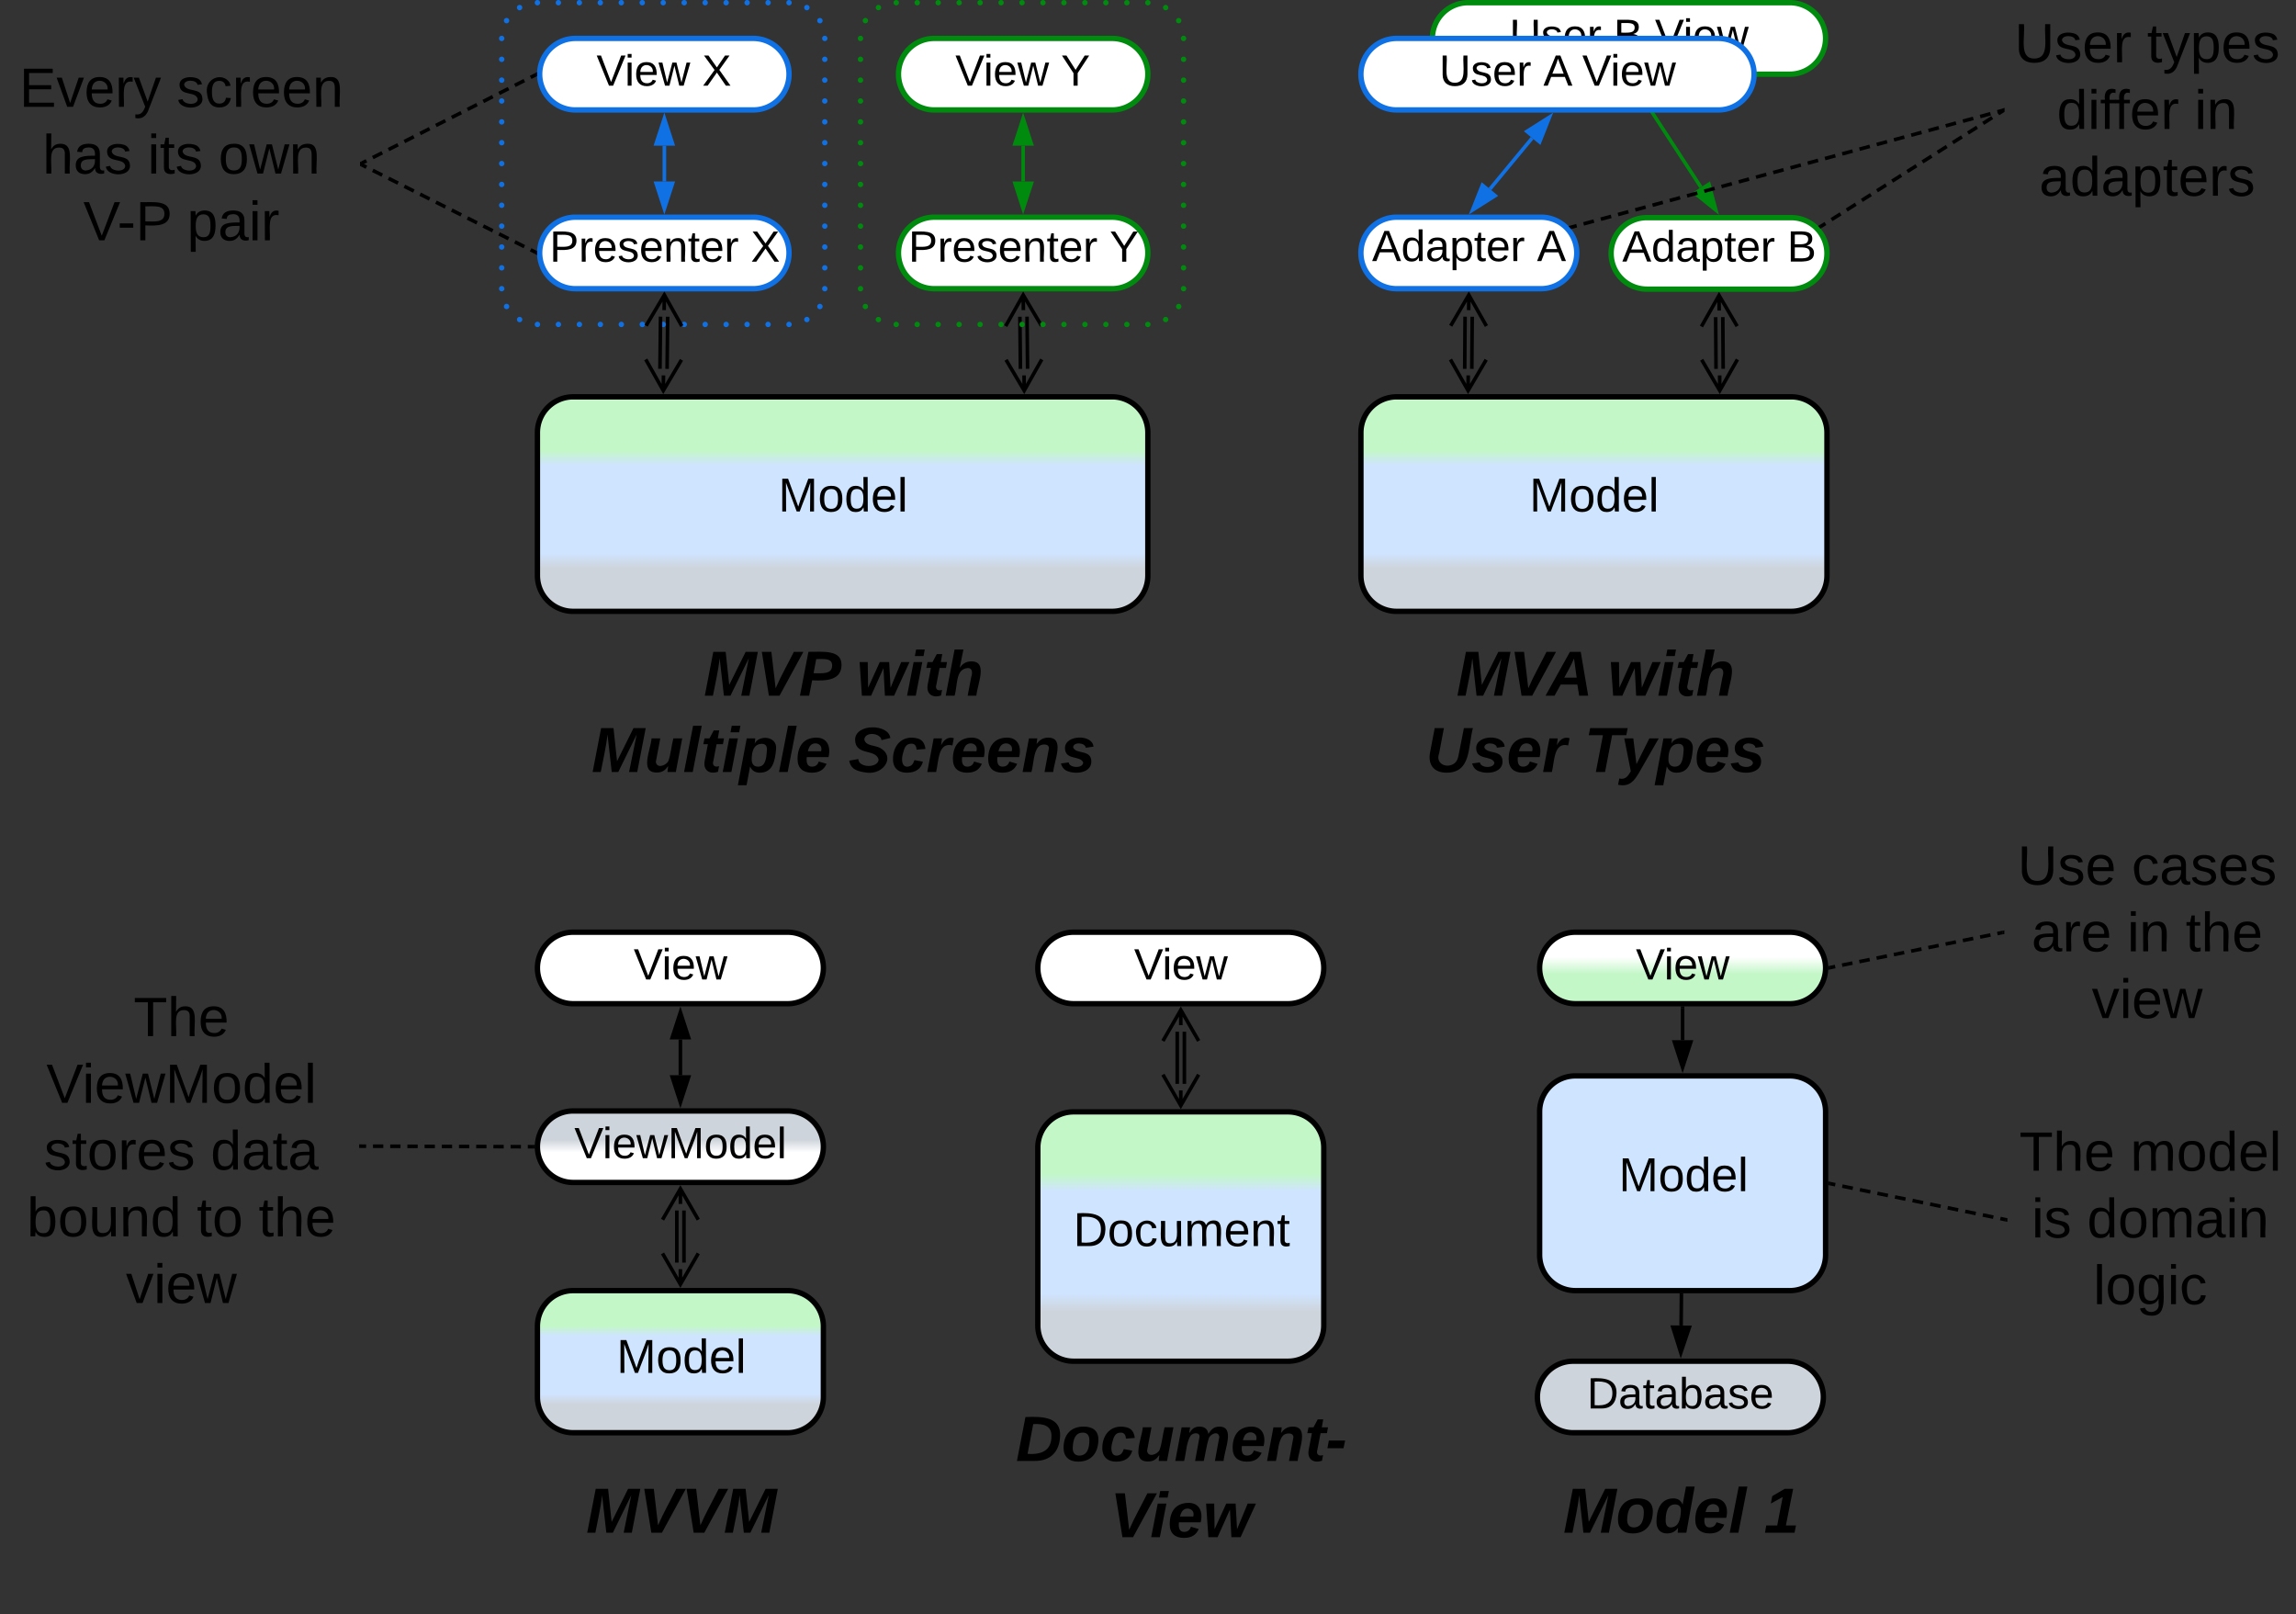 <svg xmlns="http://www.w3.org/2000/svg" xmlns:xlink="http://www.w3.org/1999/xlink" xmlns:lucid="lucid" width="1284.73" height="903"><rect width="100%" height="100%" fill="#333333" stroke="none"/><g transform="translate(-198.5 -238.5)" lucid:page-tab-id="0_0"><path d="M1120.1 297l30.18 46.25" stroke="#008a0e" stroke-width="2" fill="none"/><path d="M1111.77 284.2l11.67 9.43-7.76 5.06zM1158.62 356.04l-11.68-9.42 7.77-5.06z" stroke="#008a0e" stroke-width="2" fill="#008a0e"/><path d="M1000 260a20 20 0 0 1 20-20h180a20 20 0 0 1 20 20 20 20 0 0 1-20 20h-180a20 20 0 0 1-20-20z" stroke="#008a0e" stroke-width="3" fill="#fff"/><use xlink:href="#a" transform="matrix(1,0,0,1,1005,245) translate(38.156 21.431)"/><use xlink:href="#b" transform="matrix(1,0,0,1,1005,245) translate(96.415 21.431)"/><use xlink:href="#c" transform="matrix(1,0,0,1,1005,245) translate(119.502 21.431)"/><path d="M479.22 260a20 20 0 0 1 20-20H640a20 20 0 0 1 20 20v140a20 20 0 0 1-20 20H499.22a20 20 0 0 1-20-20z" fill-opacity="0"/><path d="M477.72 260a1.5 1.5 0 0 1 1.5-1.5 1.5 1.5 0 0 1 1.5 1.5 1.5 1.5 0 0 1-1.5 1.5 1.5 1.5 0 0 1-1.5-1.5m2.73-9.96a1.5 1.5 0 0 1 1.5-1.5 1.5 1.5 0 0 1 1.5 1.5 1.5 1.5 0 0 1-1.5 1.5 1.5 1.5 0 0 1-1.5-1.5V250m7.3-7.26a1.5 1.5 0 0 1 1.5-1.5 1.5 1.5 0 0 1 1.5 1.5 1.5 1.5 0 0 1-1.5 1.5 1.5 1.5 0 0 1-1.5-1.5v-.03m9.97-2.7a1.5 1.5 0 0 1 1.5-1.5 1.5 1.5 0 0 1 1.5 1.5 1.5 1.5 0 0 1-1.5 1.5 1.5 1.5 0 0 1-1.5-1.5m11.73 0a1.5 1.5 0 0 1 1.5-1.5 1.5 1.5 0 0 1 1.5 1.5 1.5 1.5 0 0 1-1.5 1.5 1.5 1.5 0 0 1-1.5-1.5m11.74 0a1.5 1.5 0 0 1 1.5-1.5 1.5 1.5 0 0 1 1.5 1.5 1.5 1.5 0 0 1-1.5 1.5 1.5 1.5 0 0 1-1.5-1.5m11.72 0a1.5 1.5 0 0 1 1.5-1.5 1.5 1.5 0 0 1 1.5 1.5 1.5 1.5 0 0 1-1.5 1.5 1.5 1.5 0 0 1-1.5-1.5m11.73 0a1.5 1.5 0 0 1 1.5-1.5 1.5 1.5 0 0 1 1.5 1.5 1.5 1.5 0 0 1-1.5 1.5 1.5 1.5 0 0 1-1.5-1.5m11.73 0a1.5 1.5 0 0 1 1.5-1.5 1.5 1.5 0 0 1 1.5 1.5 1.5 1.5 0 0 1-1.5 1.5 1.5 1.5 0 0 1-1.5-1.5m11.73 0a1.5 1.5 0 0 1 1.5-1.5 1.5 1.5 0 0 1 1.5 1.5 1.5 1.5 0 0 1-1.5 1.5 1.5 1.5 0 0 1-1.5-1.5m11.74 0a1.5 1.5 0 0 1 1.5-1.5 1.5 1.5 0 0 1 1.5 1.5 1.5 1.5 0 0 1-1.5 1.5 1.5 1.5 0 0 1-1.5-1.5m11.74 0a1.5 1.5 0 0 1 1.5-1.5 1.5 1.5 0 0 1 1.5 1.5 1.5 1.5 0 0 1-1.5 1.5 1.5 1.5 0 0 1-1.5-1.5m11.73 0a1.5 1.5 0 0 1 1.5-1.5 1.5 1.5 0 0 1 1.5 1.5 1.5 1.5 0 0 1-1.5 1.5 1.5 1.5 0 0 1-1.5-1.5m11.74 0a1.5 1.5 0 0 1 1.5-1.5 1.5 1.5 0 0 1 1.5 1.5 1.5 1.5 0 0 1-1.5 1.5 1.5 1.5 0 0 1-1.5-1.5m11.73 0a1.5 1.5 0 0 1 1.5-1.5 1.5 1.5 0 0 1 1.5 1.5 1.5 1.5 0 0 1-1.5 1.5 1.5 1.5 0 0 1-1.5-1.5m11.73 0a1.5 1.5 0 0 1 1.5-1.5 1.5 1.5 0 0 1 1.5 1.5 1.5 1.5 0 0 1-1.5 1.5 1.5 1.5 0 0 1-1.5-1.5m9.97 2.74a1.5 1.5 0 0 1 1.5-1.5 1.5 1.5 0 0 1 1.5 1.5 1.5 1.5 0 0 1-1.5 1.5 1.5 1.5 0 0 1-1.5-1.5v-.03m7.3 7.34a1.5 1.5 0 0 1 1.5-1.5 1.5 1.5 0 0 1 1.5 1.5 1.5 1.5 0 0 1-1.5 1.5 1.5 1.5 0 0 1-1.5-1.5V250m2.73 10a1.5 1.5 0 0 1 1.5-1.5 1.5 1.5 0 0 1 1.5 1.5 1.5 1.5 0 0 1-1.5 1.5 1.5 1.5 0 0 1-1.5-1.5m0 11.68a1.5 1.5 0 0 1 1.5-1.5 1.5 1.5 0 0 1 1.5 1.5 1.5 1.5 0 0 1-1.5 1.5 1.5 1.5 0 0 1-1.5-1.5v-.03m0 11.7v-.02a1.5 1.5 0 0 1 1.5-1.5 1.5 1.5 0 0 1 1.5 1.5 1.5 1.5 0 0 1-1.5 1.5 1.5 1.5 0 0 1-1.5-1.5m0 11.7V295a1.5 1.5 0 0 1 1.5-1.5 1.5 1.5 0 0 1 1.5 1.5 1.5 1.5 0 0 1-1.5 1.5 1.5 1.5 0 0 1-1.5-1.5m0 11.68a1.5 1.5 0 0 1 1.5-1.5 1.5 1.5 0 0 1 1.5 1.5 1.5 1.5 0 0 1-1.5 1.5 1.5 1.5 0 0 1-1.5-1.5v-.03m0 11.7v-.02a1.5 1.5 0 0 1 1.5-1.5 1.5 1.5 0 0 1 1.5 1.5 1.5 1.5 0 0 1-1.5 1.5 1.5 1.5 0 0 1-1.5-1.5m0 11.7V330a1.5 1.5 0 0 1 1.5-1.5 1.5 1.5 0 0 1 1.5 1.5 1.5 1.5 0 0 1-1.5 1.5 1.5 1.5 0 0 1-1.5-1.5m0 11.68a1.5 1.5 0 0 1 1.5-1.5 1.5 1.5 0 0 1 1.5 1.5 1.5 1.5 0 0 1-1.5 1.5 1.5 1.5 0 0 1-1.5-1.5v-.03m0 11.7v-.02a1.5 1.5 0 0 1 1.5-1.5 1.5 1.5 0 0 1 1.5 1.5 1.5 1.5 0 0 1-1.5 1.5 1.5 1.5 0 0 1-1.5-1.5m0 11.7V365a1.5 1.5 0 0 1 1.5-1.5 1.5 1.5 0 0 1 1.5 1.5 1.5 1.5 0 0 1-1.5 1.5 1.5 1.5 0 0 1-1.5-1.5m0 11.68a1.5 1.5 0 0 1 1.5-1.5 1.5 1.5 0 0 1 1.5 1.5 1.5 1.5 0 0 1-1.5 1.5 1.5 1.5 0 0 1-1.5-1.5v-.03m0 11.7v-.02a1.5 1.5 0 0 1 1.5-1.5 1.5 1.5 0 0 1 1.5 1.5 1.5 1.5 0 0 1-1.5 1.5 1.5 1.5 0 0 1-1.5-1.5m0 11.7V400a1.5 1.5 0 0 1 1.5-1.5 1.5 1.5 0 0 1 1.5 1.5 1.5 1.5 0 0 1-1.5 1.5 1.5 1.5 0 0 1-1.5-1.5m-2.73 10v-.03a1.5 1.5 0 0 1 1.5-1.5 1.5 1.5 0 0 1 1.5 1.5 1.5 1.5 0 0 1-1.5 1.5 1.5 1.5 0 0 1-1.5-1.5m-7.3 7.32v-.03a1.5 1.5 0 0 1 1.5-1.5 1.5 1.5 0 0 1 1.5 1.5 1.5 1.5 0 0 1-1.5 1.5 1.5 1.5 0 0 1-1.5-1.5M638.5 420V420a1.5 1.5 0 0 1 1.5-1.5 1.5 1.5 0 0 1 1.5 1.5 1.5 1.5 0 0 1-1.5 1.5 1.5 1.5 0 0 1-1.5-1.5m-11.73 0a1.5 1.5 0 0 1 1.5-1.5 1.5 1.5 0 0 1 1.5 1.5 1.5 1.5 0 0 1-1.5 1.5 1.5 1.5 0 0 1-1.5-1.5m-11.73 0a1.5 1.5 0 0 1 1.5-1.5 1.5 1.5 0 0 1 1.5 1.5 1.5 1.5 0 0 1-1.5 1.5 1.5 1.5 0 0 1-1.5-1.5m-11.73 0a1.5 1.5 0 0 1 1.5-1.5 1.5 1.5 0 0 1 1.5 1.5 1.5 1.5 0 0 1-1.5 1.5 1.5 1.5 0 0 1-1.5-1.5m-11.72 0a1.5 1.5 0 0 1 1.5-1.5 1.5 1.5 0 0 1 1.5 1.5 1.5 1.5 0 0 1-1.5 1.5 1.5 1.5 0 0 1-1.5-1.5m-11.74 0a1.5 1.5 0 0 1 1.5-1.5 1.5 1.5 0 0 1 1.5 1.5 1.5 1.5 0 0 1-1.5 1.5 1.5 1.5 0 0 1-1.5-1.5m-11.73 0a1.5 1.5 0 0 1 1.5-1.5 1.5 1.5 0 0 1 1.5 1.5 1.5 1.5 0 0 1-1.5 1.5 1.5 1.5 0 0 1-1.5-1.5m-11.72 0a1.5 1.5 0 0 1 1.5-1.5 1.5 1.5 0 0 1 1.5 1.5 1.5 1.5 0 0 1-1.5 1.5 1.5 1.5 0 0 1-1.5-1.5m-11.73 0a1.5 1.5 0 0 1 1.5-1.5 1.5 1.5 0 0 1 1.5 1.5 1.5 1.5 0 0 1-1.5 1.5 1.5 1.5 0 0 1-1.5-1.5m-11.73 0a1.5 1.5 0 0 1 1.5-1.5 1.5 1.5 0 0 1 1.5 1.5 1.5 1.5 0 0 1-1.5 1.5 1.5 1.5 0 0 1-1.5-1.5m-11.73 0a1.5 1.5 0 0 1 1.5-1.5 1.5 1.5 0 0 1 1.5 1.5 1.5 1.5 0 0 1-1.5 1.5 1.5 1.5 0 0 1-1.5-1.5m-11.75 0a1.5 1.5 0 0 1 1.5-1.5 1.5 1.5 0 0 1 1.5 1.5 1.5 1.5 0 0 1-1.5 1.5 1.5 1.5 0 0 1-1.5-1.5m-11.73 0a1.5 1.5 0 0 1 1.5-1.5 1.5 1.5 0 0 1 1.5 1.5 1.5 1.5 0 0 1-1.5 1.5 1.5 1.5 0 0 1-1.5-1.5m-9.97-2.7v-.03a1.5 1.5 0 0 1 1.5-1.5 1.5 1.5 0 0 1 1.5 1.5 1.5 1.5 0 0 1-1.5 1.5 1.5 1.5 0 0 1-1.5-1.5m-7.3-7.28v-.03a1.5 1.5 0 0 1 1.5-1.5 1.5 1.5 0 0 1 1.5 1.5 1.5 1.5 0 0 1-1.5 1.5 1.5 1.5 0 0 1-1.5-1.5m-2.73-9.96a1.5 1.5 0 0 1 1.5-1.5 1.5 1.5 0 0 1 1.5 1.5 1.5 1.5 0 0 1-1.5 1.5 1.5 1.5 0 0 1-1.5-1.5m0-11.65v-.02a1.5 1.5 0 0 1 1.5-1.5 1.5 1.5 0 0 1 1.5 1.5 1.5 1.5 0 0 1-1.5 1.5 1.5 1.5 0 0 1-1.5-1.5m0-11.65a1.5 1.5 0 0 1 1.5-1.5 1.5 1.5 0 0 1 1.5 1.5 1.5 1.5 0 0 1-1.5 1.5 1.5 1.5 0 0 1-1.5-1.5v-.03m0-11.63V365a1.5 1.5 0 0 1 1.5-1.5 1.5 1.5 0 0 1 1.5 1.5 1.5 1.5 0 0 1-1.5 1.5 1.5 1.5 0 0 1-1.5-1.5m0-11.65v-.02a1.5 1.5 0 0 1 1.5-1.5 1.5 1.5 0 0 1 1.5 1.5 1.5 1.5 0 0 1-1.5 1.5 1.5 1.5 0 0 1-1.5-1.5m0-11.65a1.5 1.5 0 0 1 1.5-1.5 1.5 1.5 0 0 1 1.5 1.5 1.5 1.5 0 0 1-1.5 1.5 1.5 1.5 0 0 1-1.5-1.5v-.03m0-11.63V330a1.5 1.5 0 0 1 1.5-1.5 1.5 1.5 0 0 1 1.5 1.5 1.5 1.5 0 0 1-1.5 1.5 1.5 1.5 0 0 1-1.5-1.5m0-11.65v-.02a1.5 1.5 0 0 1 1.5-1.5 1.5 1.5 0 0 1 1.5 1.5 1.5 1.5 0 0 1-1.5 1.5 1.5 1.5 0 0 1-1.5-1.5m0-11.65a1.5 1.5 0 0 1 1.5-1.5 1.5 1.5 0 0 1 1.5 1.5 1.5 1.5 0 0 1-1.5 1.5 1.5 1.5 0 0 1-1.5-1.5v-.03m0-11.63V295a1.5 1.5 0 0 1 1.5-1.5 1.5 1.5 0 0 1 1.5 1.5 1.5 1.5 0 0 1-1.5 1.5 1.5 1.5 0 0 1-1.5-1.5m0-11.65v-.02a1.5 1.5 0 0 1 1.5-1.5 1.5 1.5 0 0 1 1.5 1.5 1.5 1.5 0 0 1-1.5 1.5 1.5 1.5 0 0 1-1.5-1.5m0-11.65a1.5 1.5 0 0 1 1.5-1.5 1.5 1.5 0 0 1 1.5 1.5 1.5 1.5 0 0 1-1.5 1.5 1.5 1.5 0 0 1-1.5-1.5v-.03" fill="#1071e5"/><path d="M499.22 480.5a20 20 0 0 1 20-20h301.56a20 20 0 0 1 20 20v80a20 20 0 0 1-20 20H519.22a20 20 0 0 1-20-20z" stroke="#000" stroke-width="3" fill="url(#d)"/><use xlink:href="#e" transform="matrix(1,0,0,1,504.224,465.5) translate(129.778 59.146)"/><path d="M572.1 415.68l-.32 29.18M568.1 415.64l-.32 29.18M560.03 420.7l10.2-17.2 9.8 17.43m-9.8-17.43l-.1 8.5M579.83 439.8L569.65 457l-9.82-17.43m9.82 17.43l.1-8.5M769.48 444.86l-.3-29.18M773.48 444.82l-.3-29.18M781.43 439.57L771.6 457l-10.17-17.2M771.6 457l-.08-8.5M761.22 420.93l9.82-17.43 10.18 17.2m-10.18-17.2l.1 8.5" stroke="#000" stroke-width="2" fill="none"/><path d="M500.48 380a20 20 0 0 1 20-20H620a20 20 0 0 1 20 20 20 20 0 0 1-20 20h-99.52a20 20 0 0 1-20-20z" stroke="#1071e5" stroke-width="3" fill="#fff"/><use xlink:href="#f" transform="matrix(1,0,0,1,505.478,365) translate(0.562 19.889)"/><use xlink:href="#g" transform="matrix(1,0,0,1,505.478,365) translate(113.142 19.889)"/><path d="M500.48 280a20 20 0 0 1 20-20H620a20 20 0 0 1 20 20 20 20 0 0 1-20 20h-99.52a20 20 0 0 1-20-20z" stroke="#1071e5" stroke-width="3" fill="#fff"/><use xlink:href="#h" transform="matrix(1,0,0,1,505.478,265) translate(26.786 21.431)"/><use xlink:href="#g" transform="matrix(1,0,0,1,505.478,265) translate(85.928 21.431)"/><path d="M570.24 320v20" stroke="#1071e5" stroke-width="2" fill="none"/><path d="M570.24 304.74l4.63 14.26h-9.27zM570.24 355.26L565.6 341h9.27z" stroke="#1071e5" stroke-width="2" fill="#1071e5"/><path d="M680 260a20 20 0 0 1 20-20h140.78a20 20 0 0 1 20 20v140a20 20 0 0 1-20 20H700a20 20 0 0 1-20-20z" fill-opacity="0"/><path d="M678.5 260a1.5 1.5 0 0 1 1.5-1.5 1.5 1.5 0 0 1 1.5 1.5 1.5 1.5 0 0 1-1.5 1.5 1.5 1.5 0 0 1-1.5-1.5m2.73-9.96a1.5 1.5 0 0 1 1.5-1.5 1.5 1.5 0 0 1 1.5 1.5 1.5 1.5 0 0 1-1.5 1.5 1.5 1.5 0 0 1-1.5-1.5V250m7.3-7.26a1.5 1.5 0 0 1 1.5-1.5 1.5 1.5 0 0 1 1.5 1.5 1.5 1.5 0 0 1-1.5 1.5 1.5 1.5 0 0 1-1.5-1.5v-.03m9.97-2.7a1.5 1.5 0 0 1 1.5-1.5 1.5 1.5 0 0 1 1.5 1.5 1.5 1.5 0 0 1-1.5 1.5 1.5 1.5 0 0 1-1.5-1.5m11.73 0a1.5 1.5 0 0 1 1.5-1.5 1.5 1.5 0 0 1 1.5 1.5 1.5 1.5 0 0 1-1.5 1.5 1.5 1.5 0 0 1-1.5-1.5m11.73 0a1.5 1.5 0 0 1 1.5-1.5 1.5 1.5 0 0 1 1.5 1.5 1.5 1.5 0 0 1-1.5 1.5 1.5 1.5 0 0 1-1.5-1.5m11.73 0a1.5 1.5 0 0 1 1.5-1.5 1.5 1.5 0 0 1 1.5 1.5 1.5 1.5 0 0 1-1.5 1.5 1.5 1.5 0 0 1-1.5-1.5m11.72 0a1.5 1.5 0 0 1 1.5-1.5 1.5 1.5 0 0 1 1.5 1.5 1.5 1.5 0 0 1-1.5 1.5 1.5 1.5 0 0 1-1.5-1.5m11.74 0a1.5 1.5 0 0 1 1.5-1.5 1.5 1.5 0 0 1 1.5 1.5 1.5 1.5 0 0 1-1.5 1.5 1.5 1.5 0 0 1-1.5-1.5m11.73 0a1.5 1.5 0 0 1 1.5-1.5 1.5 1.5 0 0 1 1.5 1.5 1.5 1.5 0 0 1-1.5 1.5 1.5 1.5 0 0 1-1.5-1.5m11.72 0a1.5 1.5 0 0 1 1.5-1.5 1.5 1.5 0 0 1 1.5 1.5 1.5 1.5 0 0 1-1.5 1.5 1.5 1.5 0 0 1-1.5-1.5m11.73 0a1.5 1.5 0 0 1 1.5-1.5 1.5 1.5 0 0 1 1.5 1.5 1.5 1.5 0 0 1-1.5 1.5 1.5 1.5 0 0 1-1.5-1.5m11.73 0a1.5 1.5 0 0 1 1.5-1.5 1.5 1.5 0 0 1 1.5 1.5 1.5 1.5 0 0 1-1.5 1.5 1.5 1.5 0 0 1-1.5-1.5m11.73 0a1.5 1.5 0 0 1 1.5-1.5 1.5 1.5 0 0 1 1.5 1.5 1.5 1.5 0 0 1-1.5 1.5 1.5 1.5 0 0 1-1.5-1.5m11.75 0a1.5 1.5 0 0 1 1.5-1.5 1.5 1.5 0 0 1 1.5 1.5 1.5 1.5 0 0 1-1.5 1.5 1.5 1.5 0 0 1-1.5-1.5m11.73 0a1.5 1.5 0 0 1 1.5-1.5 1.5 1.5 0 0 1 1.5 1.5 1.5 1.5 0 0 1-1.5 1.5 1.5 1.5 0 0 1-1.5-1.5m9.97 2.74a1.5 1.5 0 0 1 1.5-1.5 1.5 1.5 0 0 1 1.5 1.5 1.5 1.5 0 0 1-1.5 1.5 1.5 1.5 0 0 1-1.5-1.5v-.03m7.3 7.34a1.5 1.5 0 0 1 1.5-1.5 1.5 1.5 0 0 1 1.5 1.5 1.5 1.5 0 0 1-1.5 1.5 1.5 1.5 0 0 1-1.5-1.5V250m2.73 10a1.5 1.5 0 0 1 1.5-1.5 1.5 1.5 0 0 1 1.5 1.5 1.5 1.5 0 0 1-1.5 1.5 1.5 1.5 0 0 1-1.5-1.5m0 11.68a1.5 1.5 0 0 1 1.5-1.5 1.5 1.5 0 0 1 1.5 1.5 1.5 1.5 0 0 1-1.5 1.5 1.5 1.5 0 0 1-1.5-1.5v-.03m0 11.7v-.02a1.5 1.5 0 0 1 1.5-1.5 1.5 1.5 0 0 1 1.5 1.5 1.5 1.5 0 0 1-1.5 1.5 1.5 1.5 0 0 1-1.5-1.5m0 11.7V295a1.5 1.5 0 0 1 1.5-1.5 1.5 1.5 0 0 1 1.5 1.5 1.5 1.5 0 0 1-1.5 1.5 1.5 1.5 0 0 1-1.5-1.5m0 11.68a1.5 1.5 0 0 1 1.5-1.5 1.5 1.5 0 0 1 1.5 1.5 1.5 1.5 0 0 1-1.5 1.5 1.5 1.5 0 0 1-1.5-1.5v-.03m0 11.7v-.02a1.5 1.5 0 0 1 1.5-1.5 1.5 1.5 0 0 1 1.5 1.5 1.5 1.5 0 0 1-1.5 1.5 1.5 1.5 0 0 1-1.5-1.5m0 11.7V330a1.5 1.5 0 0 1 1.5-1.5 1.5 1.5 0 0 1 1.5 1.5 1.5 1.5 0 0 1-1.5 1.5 1.5 1.5 0 0 1-1.5-1.5m0 11.68a1.5 1.5 0 0 1 1.5-1.5 1.5 1.5 0 0 1 1.5 1.5 1.5 1.5 0 0 1-1.5 1.5 1.5 1.5 0 0 1-1.5-1.5v-.03m0 11.7v-.02a1.5 1.5 0 0 1 1.5-1.5 1.5 1.5 0 0 1 1.5 1.5 1.5 1.5 0 0 1-1.5 1.5 1.5 1.5 0 0 1-1.5-1.5m0 11.7V365a1.5 1.5 0 0 1 1.5-1.5 1.5 1.5 0 0 1 1.5 1.5 1.5 1.5 0 0 1-1.5 1.5 1.5 1.5 0 0 1-1.5-1.5m0 11.68a1.5 1.5 0 0 1 1.5-1.5 1.5 1.5 0 0 1 1.5 1.5 1.5 1.5 0 0 1-1.5 1.5 1.5 1.5 0 0 1-1.5-1.5v-.03m0 11.7v-.02a1.5 1.5 0 0 1 1.5-1.5 1.5 1.5 0 0 1 1.5 1.5 1.5 1.5 0 0 1-1.5 1.5 1.5 1.5 0 0 1-1.5-1.5m0 11.7V400a1.5 1.5 0 0 1 1.5-1.5 1.5 1.5 0 0 1 1.5 1.5 1.5 1.5 0 0 1-1.5 1.5 1.5 1.5 0 0 1-1.5-1.5m-2.73 10v-.03a1.5 1.5 0 0 1 1.5-1.5 1.5 1.5 0 0 1 1.5 1.5 1.5 1.5 0 0 1-1.5 1.5 1.5 1.5 0 0 1-1.5-1.5m-7.3 7.32v-.03a1.5 1.5 0 0 1 1.5-1.5 1.5 1.5 0 0 1 1.5 1.5 1.5 1.5 0 0 1-1.5 1.5 1.5 1.5 0 0 1-1.5-1.5m-9.97 2.75V420a1.5 1.5 0 0 1 1.5-1.5 1.5 1.5 0 0 1 1.5 1.5 1.5 1.5 0 0 1-1.5 1.5 1.5 1.5 0 0 1-1.5-1.5m-11.74 0a1.5 1.5 0 0 1 1.5-1.5 1.5 1.5 0 0 1 1.5 1.5 1.5 1.5 0 0 1-1.5 1.5 1.5 1.5 0 0 1-1.5-1.5m-11.73 0a1.5 1.5 0 0 1 1.5-1.5 1.5 1.5 0 0 1 1.5 1.5 1.5 1.5 0 0 1-1.5 1.5 1.5 1.5 0 0 1-1.5-1.5m-11.72 0a1.5 1.5 0 0 1 1.5-1.5 1.5 1.5 0 0 1 1.5 1.5 1.5 1.5 0 0 1-1.5 1.5 1.5 1.5 0 0 1-1.5-1.5m-11.73 0a1.5 1.5 0 0 1 1.5-1.5 1.5 1.5 0 0 1 1.5 1.5 1.5 1.5 0 0 1-1.5 1.5 1.5 1.5 0 0 1-1.5-1.5m-11.73 0a1.5 1.5 0 0 1 1.5-1.5 1.5 1.5 0 0 1 1.5 1.5 1.5 1.5 0 0 1-1.5 1.5 1.5 1.5 0 0 1-1.5-1.5m-11.73 0a1.5 1.5 0 0 1 1.5-1.5 1.5 1.5 0 0 1 1.5 1.5 1.5 1.5 0 0 1-1.5 1.5 1.5 1.5 0 0 1-1.5-1.5m-11.74 0a1.5 1.5 0 0 1 1.5-1.5 1.5 1.5 0 0 1 1.5 1.5 1.5 1.5 0 0 1-1.5 1.5 1.5 1.5 0 0 1-1.5-1.5m-11.74 0a1.5 1.5 0 0 1 1.5-1.5 1.5 1.5 0 0 1 1.5 1.5 1.5 1.5 0 0 1-1.5 1.5 1.5 1.5 0 0 1-1.5-1.5m-11.73 0a1.5 1.5 0 0 1 1.5-1.5 1.5 1.5 0 0 1 1.5 1.5 1.5 1.5 0 0 1-1.5 1.5 1.5 1.5 0 0 1-1.5-1.5m-11.74 0a1.5 1.5 0 0 1 1.5-1.5 1.5 1.5 0 0 1 1.5 1.5 1.5 1.5 0 0 1-1.5 1.5 1.5 1.5 0 0 1-1.5-1.5m-11.73 0a1.5 1.5 0 0 1 1.5-1.5 1.5 1.5 0 0 1 1.5 1.5 1.5 1.5 0 0 1-1.5 1.5 1.5 1.5 0 0 1-1.5-1.5m-11.73 0a1.5 1.5 0 0 1 1.5-1.5 1.5 1.5 0 0 1 1.5 1.5 1.5 1.5 0 0 1-1.5 1.5 1.5 1.5 0 0 1-1.5-1.5m-9.97-2.7v-.03a1.5 1.5 0 0 1 1.5-1.5 1.5 1.5 0 0 1 1.5 1.5 1.5 1.5 0 0 1-1.5 1.5 1.5 1.5 0 0 1-1.5-1.5m-7.3-7.28v-.03a1.5 1.5 0 0 1 1.5-1.5 1.5 1.5 0 0 1 1.5 1.5 1.5 1.5 0 0 1-1.5 1.5 1.5 1.5 0 0 1-1.5-1.5M678.5 400a1.5 1.5 0 0 1 1.5-1.5 1.5 1.5 0 0 1 1.5 1.5 1.5 1.5 0 0 1-1.5 1.5 1.5 1.5 0 0 1-1.5-1.5m0-11.65v-.02a1.5 1.5 0 0 1 1.5-1.5 1.5 1.5 0 0 1 1.5 1.5 1.5 1.5 0 0 1-1.5 1.5 1.5 1.5 0 0 1-1.5-1.5m0-11.65a1.5 1.5 0 0 1 1.5-1.5 1.5 1.5 0 0 1 1.5 1.5 1.5 1.5 0 0 1-1.5 1.5 1.5 1.5 0 0 1-1.5-1.5v-.03m0-11.63V365a1.5 1.5 0 0 1 1.5-1.5 1.5 1.5 0 0 1 1.5 1.5 1.5 1.5 0 0 1-1.5 1.5 1.5 1.5 0 0 1-1.5-1.5m0-11.65v-.02a1.5 1.5 0 0 1 1.5-1.5 1.5 1.5 0 0 1 1.5 1.5 1.5 1.5 0 0 1-1.5 1.5 1.5 1.5 0 0 1-1.5-1.5m0-11.65a1.5 1.5 0 0 1 1.5-1.5 1.5 1.5 0 0 1 1.5 1.5 1.5 1.5 0 0 1-1.5 1.5 1.5 1.5 0 0 1-1.5-1.5v-.03m0-11.63V330a1.5 1.5 0 0 1 1.5-1.5 1.5 1.5 0 0 1 1.5 1.5 1.5 1.5 0 0 1-1.5 1.5 1.5 1.5 0 0 1-1.5-1.5m0-11.65v-.02a1.5 1.5 0 0 1 1.5-1.5 1.5 1.5 0 0 1 1.5 1.5 1.5 1.5 0 0 1-1.5 1.5 1.5 1.5 0 0 1-1.5-1.5m0-11.65a1.5 1.5 0 0 1 1.5-1.5 1.5 1.5 0 0 1 1.5 1.5 1.5 1.5 0 0 1-1.5 1.5 1.5 1.5 0 0 1-1.5-1.5v-.03m0-11.63V295a1.5 1.5 0 0 1 1.5-1.5 1.5 1.5 0 0 1 1.5 1.5 1.5 1.5 0 0 1-1.5 1.5 1.5 1.5 0 0 1-1.5-1.5m0-11.65v-.02a1.5 1.5 0 0 1 1.5-1.5 1.5 1.5 0 0 1 1.5 1.5 1.5 1.5 0 0 1-1.5 1.5 1.5 1.5 0 0 1-1.5-1.5m0-11.65a1.5 1.5 0 0 1 1.5-1.5 1.5 1.5 0 0 1 1.5 1.5 1.5 1.5 0 0 1-1.5 1.5 1.5 1.5 0 0 1-1.5-1.5v-.03" fill="#008a0e"/><path d="M701.25 380a20 20 0 0 1 20-20h99.53a20 20 0 0 1 20 20 20 20 0 0 1-20 20h-99.53a20 20 0 0 1-20-20z" stroke="#008a0e" stroke-width="3" fill="#fff"/><use xlink:href="#f" transform="matrix(1,0,0,1,706.254,365) translate(0.562 19.889)"/><use xlink:href="#i" transform="matrix(1,0,0,1,706.254,365) translate(113.142 19.889)"/><path d="M701.25 280a20 20 0 0 1 20-20h99.53a20 20 0 0 1 20 20 20 20 0 0 1-20 20h-99.53a20 20 0 0 1-20-20z" stroke="#008a0e" stroke-width="3" fill="#fff"/><use xlink:href="#h" transform="matrix(1,0,0,1,706.254,265) translate(26.786 21.431)"/><use xlink:href="#i" transform="matrix(1,0,0,1,706.254,265) translate(85.928 21.431)"/><path d="M771 320v20" stroke="#008a0e" stroke-width="2" fill="none"/><path d="M771 304.74l4.65 14.26h-9.27zM771 355.26L766.4 341h9.27z" stroke="#008a0e" stroke-width="2" fill="#008a0e"/><path d="M480 586.5a6 6 0 0 1 6-6h368.78a6 6 0 0 1 6 6V694a6 6 0 0 1-6 6H486a6 6 0 0 1-6-6z" stroke="#000" stroke-opacity="0" stroke-width="3" fill="#fff" fill-opacity="0"/><use xlink:href="#j" transform="matrix(1,0,0,1,485,585.5) translate(107.278 42.194)"/><use xlink:href="#k" transform="matrix(1,0,0,1,485,585.5) translate(192.809 42.194)"/><use xlink:href="#l" transform="matrix(1,0,0,1,485,585.5) translate(44.512 84.861)"/><use xlink:href="#m" transform="matrix(1,0,0,1,485,585.5) translate(188.315 84.861)"/><path d="M960 480.5a20 20 0 0 1 20-20h220.78a20 20 0 0 1 20 20v80a20 20 0 0 1-20 20H980a20 20 0 0 1-20-20z" stroke="#000" stroke-width="3" fill="url(#n)"/><use xlink:href="#e" transform="matrix(1,0,0,1,965,465.5) translate(89.278 59.146)"/><path d="M1022.28 415.68l-.22 29.18M1018.28 415.64l-.2 29.2M1010.24 420.75l10.13-17.25 9.87 17.4m-9.87-17.4l-.06 8.5M1030.1 439.75L1019.97 457l-9.87-17.4m9.87 17.4l.07-8.5M1158.7 444.86l-.2-28.94M1162.7 444.82l-.2-28.93M1170.67 439.6l-9.87 17.4-10.13-17.25M1160.8 457l-.06-8.5M1150.53 421.14l9.87-17.4 10.13 17.25m-10.13-17.25l.07 8.5" stroke="#000" stroke-width="2" fill="none"/><path d="M960 380a20 20 0 0 1 20-20h80.78a20 20 0 0 1 20 20 20 20 0 0 1-20 20H980a20 20 0 0 1-20-20z" stroke="#1071e5" stroke-width="3" fill="#fff"/><use xlink:href="#o" transform="matrix(1,0,0,1,965,365) translate(1.218 19.556)"/><use xlink:href="#p" transform="matrix(1,0,0,1,965,365) translate(93.496 19.556)"/><path d="M960 280a20 20 0 0 1 20-20h180a20 20 0 0 1 20 20 20 20 0 0 1-20 20H980a20 20 0 0 1-20-20z" stroke="#1071e5" stroke-width="3" fill="#fff"/><use xlink:href="#a" transform="matrix(1,0,0,1,965,265) translate(38.835 21.431)"/><use xlink:href="#q" transform="matrix(1,0,0,1,965,265) translate(97.095 21.431)"/><use xlink:href="#c" transform="matrix(1,0,0,1,965,265) translate(118.823 21.431)"/><path d="M1055.8 315.75l-23.6 28.5" stroke="#1071e5" stroke-width="2" fill="none"/><path d="M1065.54 304l-5.53 13.94-7.13-5.92zM1022.45 356l5.53-13.94 7.14 5.92z" stroke="#1071e5" stroke-width="2" fill="#1071e5"/><path d="M1100 380.25a20 20 0 0 1 20-20h80.78a20 20 0 0 1 20 20 20 20 0 0 1-20 20H1120a20 20 0 0 1-20-20z" stroke="#008a0e" stroke-width="3" fill="#fff"/><use xlink:href="#o" transform="matrix(1,0,0,1,1105,365.25) translate(1.218 19.556)"/><use xlink:href="#r" transform="matrix(1,0,0,1,1105,365.25) translate(93.496 19.556)"/><path d="M961.25 586.5a6 6 0 0 1 6-6h248a6 6 0 0 1 6 6V694a6 6 0 0 1-6 6h-248a6 6 0 0 1-6-6z" stroke="#000" stroke-opacity="0" stroke-width="3" fill="#fff" fill-opacity="0"/><use xlink:href="#s" transform="matrix(1,0,0,1,966.254,585.5) translate(47.173 42.194)"/><use xlink:href="#k" transform="matrix(1,0,0,1,966.254,585.5) translate(131.914 42.194)"/><use xlink:href="#t" transform="matrix(1,0,0,1,966.254,585.5) translate(29.988 84.861)"/><use xlink:href="#u" transform="matrix(1,0,0,1,966.254,585.5) translate(118.778 84.861)"/><path d="M499.22 980.5a20 20 0 0 1 20-20h120a20 20 0 0 1 20 20v39.5a20 20 0 0 1-20 20h-120a20 20 0 0 1-20-20z" stroke="#000" stroke-width="3" fill="url(#v)"/><use xlink:href="#e" transform="matrix(1,0,0,1,504.224,965.5) translate(39.278 41.021)"/><path d="M581.22 915.66v29.18M577.22 915.66v29.18M569.22 920.82l10-17.32 10 17.32m-10-17.32v8.5M589.22 939.68l-10 17.32-10-17.32m10 17.32v-8.5" stroke="#000" stroke-width="2" fill="none"/><path d="M499.22 880a20 20 0 0 1 20-20h120a20 20 0 0 1 20 20 20 20 0 0 1-20 20h-120a20 20 0 0 1-20-20z" stroke="#000" stroke-width="3" fill="url(#w)"/><use xlink:href="#x" transform="matrix(1,0,0,1,504.224,865) translate(15.625 21.431)"/><path d="M499.22 780a20 20 0 0 1 20-20h120a20 20 0 0 1 20 20 20 20 0 0 1-20 20h-120a20 20 0 0 1-20-20z" stroke="#000" stroke-width="3" fill="#fff"/><use xlink:href="#y" transform="matrix(1,0,0,1,504.224,765) translate(48.829 21.431)"/><path d="M579.22 820v20" stroke="#000" stroke-width="2" fill="none"/><path d="M579.22 804.74l4.64 14.26h-9.27zM579.22 855.26L574.6 841h9.26z" stroke="#000" stroke-width="2"/><path d="M499.22 1046a6 6 0 0 1 6-6h148a6 6 0 0 1 6 6v88a6 6 0 0 1-6 6h-148a6 6 0 0 1-6-6z" stroke="#000" stroke-opacity="0" stroke-width="3" fill="#fff" fill-opacity="0"/><use xlink:href="#z" transform="matrix(1,0,0,1,504.224,1045) translate(22.265 50.944)"/><path d="M779.22 880.5a20 20 0 0 1 20-20h120a20 20 0 0 1 20 20V980a20 20 0 0 1-20 20h-120a20 20 0 0 1-20-20z" stroke="#000" stroke-width="3" fill="url(#A)"/><use xlink:href="#B" transform="matrix(1,0,0,1,784.224,865.5) translate(14.833 70.083)"/><path d="M861.22 815.66v29.18M857.22 815.66v29.18M849.22 820.82l10-17.32 10 17.32m-10-17.32v8.5M869.22 839.68l-10 17.32-10-17.32m10 17.32v-8.5" stroke="#000" stroke-width="2" fill="none"/><path d="M779.22 780a20 20 0 0 1 20-20h120a20 20 0 0 1 20 20 20 20 0 0 1-20 20h-120a20 20 0 0 1-20-20z" stroke="#000" stroke-width="3" fill="#fff"/><use xlink:href="#y" transform="matrix(1,0,0,1,784.224,765) translate(48.829 21.431)"/><path d="M779 1006a6 6 0 0 1 6-6h148a6 6 0 0 1 6 6v128a6 6 0 0 1-6 6H785a6 6 0 0 1-6-6z" stroke="#000" stroke-opacity="0" stroke-width="3" fill="#fff" fill-opacity="0"/><use xlink:href="#C" transform="matrix(1,0,0,1,783.985,1005) translate(-17.043 50.778)"/><use xlink:href="#D" transform="matrix(1,0,0,1,783.985,1005) translate(35.648 93.444)"/><path d="M1060 860.38a20 20 0 0 1 20-20h120a20 20 0 0 1 20 20v80.12a20 20 0 0 1-20 20h-120a20 20 0 0 1-20-20z" stroke="#000" stroke-width="3" fill="#cfe4ff"/><use xlink:href="#e" transform="matrix(1,0,0,1,1065,845.381) translate(39.278 59.49)"/><path d="M1060 780a20 20 0 0 1 20-20h120a20 20 0 0 1 20 20 20 20 0 0 1-20 20h-120a20 20 0 0 1-20-20z" stroke="#000" stroke-width="3" fill="url(#E)"/><use xlink:href="#y" transform="matrix(1,0,0,1,1065,765) translate(48.829 21.431)"/><path d="M1058.75 1046a6 6 0 0 1 6-6h148a6 6 0 0 1 6 6v88a6 6 0 0 1-6 6h-148a6 6 0 0 1-6-6z" stroke="#000" stroke-opacity="0" stroke-width="3" fill="#fff" fill-opacity="0"/><use xlink:href="#F" transform="matrix(1,0,0,1,1063.746,1045) translate(9.475 50.944)"/><use xlink:href="#G" transform="matrix(1,0,0,1,1063.746,1045) translate(121.772 50.944)"/><path d="M1140 802.5v17.88" stroke="#000" stroke-width="2" fill="none"/><path d="M1140.97 802.53h-1.94v-1.03h1.94z" stroke="#000" stroke-width=".05"/><path d="M1140 835.64l-4.63-14.26h9.27z" stroke="#000" stroke-width="2"/><path d="M1058.75 1020a20 20 0 0 1 20-20h120a20 20 0 0 1 20 20 20 20 0 0 1-20 20h-120a20 20 0 0 1-20-20z" stroke="#000" stroke-width="3" fill="#ced4db"/><use xlink:href="#H" transform="matrix(1,0,0,1,1063.746,1005) translate(22.755 21.431)"/><path d="M1139.34 963l-.17 17" stroke="#000" stroke-width="2" fill="none"/><path d="M1140.32 963.04l-1.95-.02V962h1.96z" stroke="#000" stroke-width=".05"/><path d="M1139 995.26l-4.48-14.3 9.27.1z" stroke="#000" stroke-width="2"/><path d="M200 266.25a6 6 0 0 1 6-6h188a6 6 0 0 1 6 6v128a6 6 0 0 1-6 6H206a6 6 0 0 1-6-6z" stroke="#000" stroke-opacity="0" stroke-width="3" fill="#fff" fill-opacity="0"/><use xlink:href="#I" transform="matrix(1,0,0,1,205,265.25) translate(4.346 33.014)"/><use xlink:href="#J" transform="matrix(1,0,0,1,205,265.25) translate(92.407 33.014)"/><use xlink:href="#K" transform="matrix(1,0,0,1,205,265.25) translate(17.309 70.347)"/><use xlink:href="#L" transform="matrix(1,0,0,1,205,265.25) translate(76.074 70.347)"/><use xlink:href="#M" transform="matrix(1,0,0,1,205,265.25) translate(115.741 70.347)"/><use xlink:href="#N" transform="matrix(1,0,0,1,205,265.25) translate(40.123 107.681)"/><use xlink:href="#O" transform="matrix(1,0,0,1,205,265.25) translate(98.198 107.681)"/><path d="M400.9 329.8l2.64-1.35m3.54-1.8l5.3-2.68m3.53-1.8l5.3-2.7m3.55-1.8l5.3-2.68m3.53-1.8l5.3-2.7m3.54-1.8l5.3-2.68m3.53-1.8l5.3-2.68m3.54-1.8l5.3-2.7m3.53-1.78l5.3-2.7m3.53-1.8l5.3-2.68m3.54-1.8l5.3-2.7m3.53-1.78l2.65-1.35" stroke="#000" stroke-width="2" fill="none"/><path d="M401.36 330.65l-1.36.7v-2.2l.47-.23zM498.97 280l.1 1.05-.57.28-.88-1.73 1.44-.74z" stroke="#000" stroke-width=".05" fill="#000"/><path d="M400.9 330.7l2.64 1.33m3.54 1.78l5.3 2.67m3.53 1.78l5.3 2.66m3.55 1.8l5.3 2.66m3.53 1.77l5.3 2.67m3.54 1.77l5.3 2.67m3.53 1.77l5.3 2.68m3.54 1.77l5.3 2.67m3.52 1.77l5.3 2.66m3.54 1.78l5.3 2.66m3.53 1.78l5.3 2.66m3.53 1.78l2.65 1.33" stroke="#000" stroke-width="2" fill="none"/><path d="M401.35 329.84l-.87 1.74-.48-.24v-2.18zM499.06 378.95l-.1 1.05.1 1.14-1.44-.73.88-1.73z" stroke="#000" stroke-width=".05" fill="#000"/><path d="M1320 246a6 6 0 0 1 6-6h148a6 6 0 0 1 6 6v108a6 6 0 0 1-6 6h-148a6 6 0 0 1-6-6z" stroke="#000" stroke-opacity="0" stroke-width="3" fill="#fff" fill-opacity="0"/><g><use xlink:href="#P" transform="matrix(1,0,0,1,1325,245) translate(0.765 28.326)"/><use xlink:href="#Q" transform="matrix(1,0,0,1,1325,245) translate(74.914 28.326)"/><use xlink:href="#R" transform="matrix(1,0,0,1,1325,245) translate(24.444 65.66)"/><use xlink:href="#S" transform="matrix(1,0,0,1,1325,245) translate(101.444 65.66)"/><use xlink:href="#T" transform="matrix(1,0,0,1,1325,245) translate(14.549 102.993)"/></g><path d="M1077.83 365.56l2.9-.78m3.85-1.04l5.8-1.57m3.85-1.05l5.8-1.56m3.85-1.05l5.8-1.56m3.85-1.04l5.8-1.57m3.85-1.04l5.78-1.58m3.86-1.05l5.8-1.56m3.85-1.04l5.8-1.56m3.85-1.05l5.8-1.57m3.85-1.04l5.8-1.57m3.85-1.04l5.78-1.57m3.87-1.05l5.78-1.55m3.86-1.05l5.8-1.56m3.86-1.05l5.8-1.58m3.85-1.04l5.8-1.57m3.86-1.03l5.8-1.57m3.85-1.05l5.8-1.56m3.85-1.06l5.8-1.57m3.85-1.04l5.8-1.57m3.85-1.04l5.8-1.57m3.85-1.04l5.8-1.56m3.85-1.05l5.8-1.57m3.85-1.05l5.78-1.57m3.86-1.03l5.8-1.57m3.85-1.04l5.78-1.57m3.86-1.06l2.9-.78" stroke="#000" stroke-width="2" fill="none"/><path d="M1078.1 366.5l-.54.14-1.4-1.63 1.44-.38zM1320 301l-.73.2-.5-1.87 1.23-.34z" stroke="#000" stroke-width=".05" fill="#000"/><path d="M1217.37 365.14l2.54-1.6m3.4-2.17l5.1-3.23m3.4-2.15l5.08-3.24m3.4-2.15l5.08-3.23m3.4-2.15l5.08-3.23m3.4-2.16l5.08-3.23m3.4-2.15l5.1-3.23m3.38-2.15l5.1-3.23m3.38-2.15l5.1-3.24m3.38-2.16l5.1-3.23m3.4-2.15l5.08-3.23m3.4-2.16l5.08-3.24m3.4-2.15l2.54-1.6" stroke="#000" stroke-width="2" fill="none"/><path d="M1217.9 365.95l-.74.48-1.18-1.4-.12-.1 1-.63zM1320 301.15l-.34.22-1.05-1.64 1.4-.88z" stroke="#000" stroke-width=".05" fill="#000"/><path d="M200 788.4a6 6 0 0 1 6-6h187.46a6 6 0 0 1 6 6v184.65a6 6 0 0 1-6 6H206a6 6 0 0 1-6-6z" stroke="#000" stroke-opacity="0" stroke-width="3" fill="#fff" fill-opacity="0"/><g><use xlink:href="#U" transform="matrix(1,0,0,1,205,787.387) translate(68.253 30.733)"/><use xlink:href="#V" transform="matrix(1,0,0,1,205,787.387) translate(19.426 68.066)"/><use xlink:href="#W" transform="matrix(1,0,0,1,205,787.387) translate(18.13 105.399)"/><use xlink:href="#X" transform="matrix(1,0,0,1,205,787.387) translate(111.377 105.399)"/><use xlink:href="#Y" transform="matrix(1,0,0,1,205,787.387) translate(8.58 142.733)"/><use xlink:href="#Z" transform="matrix(1,0,0,1,205,787.387) translate(103.642 142.733)"/><use xlink:href="#aa" transform="matrix(1,0,0,1,205,787.387) translate(138.21 142.733)"/><use xlink:href="#ab" transform="matrix(1,0,0,1,205,787.387) translate(63.975 180.066)"/></g><path d="M400.46 879.7h2.9m3.84.02h5.78m3.85.03h5.77m3.85.03h5.78m3.85.03l5.77.03m3.85 0l5.78.02m3.85.02h5.77m3.85.03h5.78m3.85.03l5.78.02m3.85 0l5.78.03m3.85 0l2.9.02" stroke="#000" stroke-width="2" fill="none"/><path d="M400.5 878.72v1.95h-1.04v-1.95zM497.8 879.02l-.08.98.08.98h-1.1V879z" stroke="#000" stroke-width=".05" fill="#000"/><path d="M1321.73 866a6 6 0 0 1 6-6h148a6 6 0 0 1 6 6v110a6 6 0 0 1-6 6h-148a6 6 0 0 1-6-6z" stroke="#000" stroke-opacity="0" stroke-width="3" fill="#fff" fill-opacity="0"/><g><use xlink:href="#ac" transform="matrix(1,0,0,1,1326.732,865) translate(1.673 28.42)"/><use xlink:href="#ad" transform="matrix(1,0,0,1,1326.732,865) translate(63.809 28.42)"/><use xlink:href="#ae" transform="matrix(1,0,0,1,1326.732,865) translate(8.586 65.753)"/><use xlink:href="#af" transform="matrix(1,0,0,1,1326.732,865) translate(39.611 65.753)"/><use xlink:href="#ag" transform="matrix(1,0,0,1,1326.732,865) translate(43.111 103.087)"/></g><path d="M1222.48 900.64l2.95.6m3.93.8l5.9 1.22m3.93.8l5.88 1.22m3.93.8l5.9 1.2m3.94.82l5.9 1.2m3.93.82l5.9 1.2m3.92.8l5.9 1.22m3.92.8l5.9 1.22m3.93.8l5.9 1.2m3.93.82l5.9 1.2m3.92.8l2.95.62" stroke="#000" stroke-width="2" fill="none"/><path d="M1222.7 899.7l-.4 1.9-.8-.16v-2zM1321.73 920v2l-1.2-.25.4-1.9z" stroke="#000" stroke-width=".05" fill="#000"/><path d="M1320 706a6 6 0 0 1 6-6h148a6 6 0 0 1 6 6v108a6 6 0 0 1-6 6h-148a6 6 0 0 1-6-6z" stroke="#000" stroke-opacity="0" stroke-width="3" fill="#fff" fill-opacity="0"/><g><use xlink:href="#ah" transform="matrix(1,0,0,1,1325,705) translate(2.451 28.358)"/><use xlink:href="#ai" transform="matrix(1,0,0,1,1325,705) translate(66.315 28.358)"/><use xlink:href="#aj" transform="matrix(1,0,0,1,1325,705) translate(10.272 65.691)"/><use xlink:href="#ak" transform="matrix(1,0,0,1,1325,705) translate(63.765 65.691)"/><use xlink:href="#aa" transform="matrix(1,0,0,1,1325,705) translate(96.519 65.691)"/><use xlink:href="#ab" transform="matrix(1,0,0,1,1325,705) translate(43.975 103.024)"/></g><path d="M1222.48 779.8l2.9-.6m3.86-.77l5.8-1.18m3.86-.78l5.8-1.18m3.85-.8l5.8-1.17m3.85-.78l5.8-1.18m3.86-.78l5.8-1.2m3.85-.77l5.8-1.18m3.86-.78l5.8-1.18m3.86-.8l5.8-1.17m3.85-.78l5.8-1.18m3.85-.78l2.9-.6" stroke="#000" stroke-width="2" fill="none"/><path d="M1222.7 780.75l-1.28.26.1-1-.1-.98.9-.18zM1320 761l-.8.16-.4-1.9 1.2-.25z" stroke="#000" stroke-width=".05" fill="#000"/><defs><path d="M232-93c-1 65-40 97-104 97C67 4 28-28 28-90v-158h33c8 89-33 224 67 224 102 0 64-133 71-224h33v155" id="al"/><path d="M135-143c-3-34-86-38-87 0 15 53 115 12 119 90S17 21 10-45l28-5c4 36 97 45 98 0-10-56-113-15-118-90-4-57 82-63 122-42 12 7 21 19 24 35" id="am"/><path d="M100-194c63 0 86 42 84 106H49c0 40 14 67 53 68 26 1 43-12 49-29l28 8c-11 28-37 45-77 45C44 4 14-33 15-96c1-61 26-98 85-98zm52 81c6-60-76-77-97-28-3 7-6 17-6 28h103" id="an"/><path d="M114-163C36-179 61-72 57 0H25l-1-190h30c1 12-1 29 2 39 6-27 23-49 58-41v29" id="ao"/><g id="a"><use transform="matrix(0.068,0,0,0.068,0,0)" xlink:href="#al"/><use transform="matrix(0.068,0,0,0.068,17.586,0)" xlink:href="#am"/><use transform="matrix(0.068,0,0,0.068,29.809,0)" xlink:href="#an"/><use transform="matrix(0.068,0,0,0.068,43.389,0)" xlink:href="#ao"/></g><path d="M160-131c35 5 61 23 61 61C221 17 115-2 30 0v-248c76 3 177-17 177 60 0 33-19 50-47 57zm-97-11c50-1 110 9 110-42 0-47-63-36-110-37v79zm0 115c55-2 124 14 124-45 0-56-70-42-124-44v89" id="ap"/><use transform="matrix(0.068,0,0,0.068,0,0)" xlink:href="#ap" id="b"/><path d="M137 0h-34L2-248h35l83 218 83-218h36" id="aq"/><path d="M24-231v-30h32v30H24zM24 0v-190h32V0H24" id="ar"/><path d="M206 0h-36l-40-164L89 0H53L-1-190h32L70-26l43-164h34l41 164 42-164h31" id="as"/><g id="c"><use transform="matrix(0.068,0,0,0.068,0,0)" xlink:href="#aq"/><use transform="matrix(0.068,0,0,0.068,15.821,0)" xlink:href="#ar"/><use transform="matrix(0.068,0,0,0.068,21.185,0)" xlink:href="#an"/><use transform="matrix(0.068,0,0,0.068,34.765,0)" xlink:href="#as"/></g><linearGradient gradientUnits="userSpaceOnUse" id="d" x1="499.22" y1="580.5" x2="499.22" y2="460.5"><stop offset="19.93%" stop-color="#ced4db"/><stop offset="27.17%" stop-color="#cfe4ff"/><stop offset="68.12%" stop-color="#cfe4ff"/><stop offset="75%" stop-color="#c3f7c8"/></linearGradient><path d="M240 0l2-218c-23 76-54 145-80 218h-23L58-218 59 0H30v-248h44l77 211c21-75 51-140 76-211h43V0h-30" id="at"/><path d="M100-194c62-1 85 37 85 99 1 63-27 99-86 99S16-35 15-95c0-66 28-99 85-99zM99-20c44 1 53-31 53-75 0-43-8-75-51-75s-53 32-53 75 10 74 51 75" id="au"/><path d="M85-194c31 0 48 13 60 33l-1-100h32l1 261h-30c-2-10 0-23-3-31C134-8 116 4 85 4 32 4 16-35 15-94c0-66 23-100 70-100zm9 24c-40 0-46 34-46 75 0 40 6 74 45 74 42 0 51-32 51-76 0-42-9-74-50-73" id="av"/><path d="M24 0v-261h32V0H24" id="aw"/><g id="e"><use transform="matrix(0.074,0,0,0.074,0,0)" xlink:href="#at"/><use transform="matrix(0.074,0,0,0.074,22.148,0)" xlink:href="#au"/><use transform="matrix(0.074,0,0,0.074,36.963,0)" xlink:href="#av"/><use transform="matrix(0.074,0,0,0.074,51.778,0)" xlink:href="#an"/><use transform="matrix(0.074,0,0,0.074,66.593,0)" xlink:href="#aw"/></g><path d="M30-248c87 1 191-15 191 75 0 78-77 80-158 76V0H30v-248zm33 125c57 0 124 11 124-50 0-59-68-47-124-48v98" id="ax"/><path d="M117-194c89-4 53 116 60 194h-32v-121c0-31-8-49-39-48C34-167 62-67 57 0H25l-1-190h30c1 10-1 24 2 32 11-22 29-35 61-36" id="ay"/><path d="M59-47c-2 24 18 29 38 22v24C64 9 27 4 27-40v-127H5v-23h24l9-43h21v43h35v23H59v120" id="az"/><g id="f"><use transform="matrix(0.068,0,0,0.068,0,0)" xlink:href="#ax"/><use transform="matrix(0.068,0,0,0.068,16.296,0)" xlink:href="#ao"/><use transform="matrix(0.068,0,0,0.068,24.377,0)" xlink:href="#an"/><use transform="matrix(0.068,0,0,0.068,37.957,0)" xlink:href="#am"/><use transform="matrix(0.068,0,0,0.068,50.179,0)" xlink:href="#an"/><use transform="matrix(0.068,0,0,0.068,63.759,0)" xlink:href="#ay"/><use transform="matrix(0.068,0,0,0.068,77.34,0)" xlink:href="#az"/><use transform="matrix(0.068,0,0,0.068,84.13,0)" xlink:href="#an"/><use transform="matrix(0.068,0,0,0.068,97.71,0)" xlink:href="#ao"/></g><path d="M195 0l-74-108L45 0H8l94-129-87-119h37l69 98 67-98h37l-84 118L233 0h-38" id="aA"/><use transform="matrix(0.068,0,0,0.068,0,0)" xlink:href="#aA" id="g"/><g id="h"><use transform="matrix(0.068,0,0,0.068,0,0)" xlink:href="#aq"/><use transform="matrix(0.068,0,0,0.068,15.821,0)" xlink:href="#ar"/><use transform="matrix(0.068,0,0,0.068,21.185,0)" xlink:href="#an"/><use transform="matrix(0.068,0,0,0.068,34.765,0)" xlink:href="#as"/></g><path d="M137-103V0h-34v-103L8-248h37l75 118 75-118h37" id="aB"/><use transform="matrix(0.068,0,0,0.068,0,0)" xlink:href="#aB" id="i"/><path d="M212 0l43-212L151 0h-37L90-212C82-137 65-70 52 0H6l48-248h70l20 187 93-187h69L258 0h-46" id="aC"/><path d="M130 0H70L30-248h54l24 206c31-72 69-137 103-206h54" id="aD"/><path d="M241-173c-1 82-78 91-166 86L58 0H6l48-248c87 0 188-12 187 75zm-53 2c0-43-48-36-90-36l-15 80c50 0 105 7 105-44" id="aE"/><g id="j"><use transform="matrix(0.099,0,0,0.099,0,0)" xlink:href="#aC"/><use transform="matrix(0.099,0,0,0.099,29.531,0)" xlink:href="#aD"/><use transform="matrix(0.099,0,0,0.099,53.235,0)" xlink:href="#aE"/></g><path d="M212 0h-52l-8-156L82 0H30L17-190h46l2 145 66-145h53l8 145 60-145h47" id="aF"/><path d="M50-224l7-37h49l-7 37H50zM6 0l37-190h49L55 0H6" id="aG"/><path d="M72-63c-8 23 5 39 32 30L98-1C54 14 12-6 23-64l18-93H15l7-33h28l24-45h31l-8 45h35l-6 33H90" id="aH"/><path d="M150-105c8-23 8-54-22-51-68 7-54 98-72 156H6l50-261h50L85-158c15-20 33-36 66-36 95 0 34 128 28 194h-49" id="aI"/><g id="k"><use transform="matrix(0.099,0,0,0.099,0,0)" xlink:href="#aF"/><use transform="matrix(0.099,0,0,0.099,27.654,0)" xlink:href="#aG"/><use transform="matrix(0.099,0,0,0.099,37.531,0)" xlink:href="#aH"/><use transform="matrix(0.099,0,0,0.099,49.284,0)" xlink:href="#aI"/></g><path d="M69 3c-96 0-34-126-28-193h49L65-57c6 42 62 18 71-6 14-38 17-86 28-127h50L178 0h-47c0-11 4-26 3-33-14 20-30 37-65 36" id="aJ"/><path d="M6 0l51-261h49L55 0H6" id="aK"/><path d="M156-122c2-23-7-37-28-37-47 0-58 44-58 89 0 24 12 40 36 40 43 0 47-49 50-92zM-8 75l50-265h48c0 10-3 24-3 30 22-50 127-45 121 29-6 73-21 135-92 135-29 0-46-14-55-35L41 75H-8" id="aL"/><path d="M114-194c63-2 87 48 72 110H63c-3 28 1 55 31 54 21-1 32-13 37-29l44 13C160-14 137 4 91 4 41 4 11-22 11-73c0-71 33-119 103-121zm30 77c14-47-50-61-67-22-3 6-6 13-8 22h75" id="aM"/><g id="l"><use transform="matrix(0.099,0,0,0.099,0,0)" xlink:href="#aC"/><use transform="matrix(0.099,0,0,0.099,29.531,0)" xlink:href="#aJ"/><use transform="matrix(0.099,0,0,0.099,51.16,0)" xlink:href="#aK"/><use transform="matrix(0.099,0,0,0.099,61.037,0)" xlink:href="#aH"/><use transform="matrix(0.099,0,0,0.099,72.79,0)" xlink:href="#aG"/><use transform="matrix(0.099,0,0,0.099,82.667,0)" xlink:href="#aL"/><use transform="matrix(0.099,0,0,0.099,104.296,0)" xlink:href="#aK"/><use transform="matrix(0.099,0,0,0.099,114.173,0)" xlink:href="#aM"/></g><path d="M178-136c88 48 22 151-73 140C49-3 12-15 4-64l51-9c1 50 111 53 115 3-16-63-132-20-133-112 0-93 190-91 199-10l-50 12c-4-41-93-50-97-4 7 38 59 32 89 48" id="aN"/><path d="M67-101c-8 29-7 73 27 71 23-2 32-16 39-37l48 9C170-19 141 4 91 4 36 4 7-28 12-86c6-75 61-124 140-103 26 7 40 29 43 59l-50 4c-1-20-9-34-29-34-35 0-41 29-49 59" id="aO"/><path d="M84-151c13-25 34-51 72-40l-8 41C67-170 71-64 56 0H6l36-190h47" id="aP"/><path d="M151-194c95 0 34 128 28 194h-49l25-134c0-29-45-25-59-9C67-111 69-48 56 0H6l36-190h47l-4 32c15-20 33-36 66-36" id="aQ"/><path d="M144-137c-1-29-70-35-71-2 16 41 103 10 103 80C176 9 79 16 32-9 18-17 9-31 4-48l44-6c3 32 80 36 82 1-15-42-103-11-103-82 0-77 157-79 161-8" id="aR"/><g id="m"><use transform="matrix(0.099,0,0,0.099,0,0)" xlink:href="#aN"/><use transform="matrix(0.099,0,0,0.099,23.704,0)" xlink:href="#aO"/><use transform="matrix(0.099,0,0,0.099,43.457,0)" xlink:href="#aP"/><use transform="matrix(0.099,0,0,0.099,57.284,0)" xlink:href="#aM"/><use transform="matrix(0.099,0,0,0.099,77.037,0)" xlink:href="#aM"/><use transform="matrix(0.099,0,0,0.099,96.79,0)" xlink:href="#aQ"/><use transform="matrix(0.099,0,0,0.099,118.42,0)" xlink:href="#aR"/></g><linearGradient gradientUnits="userSpaceOnUse" id="n" x1="960" y1="580.5" x2="960" y2="460.5"><stop offset="19.93%" stop-color="#ced4db"/><stop offset="27.17%" stop-color="#cfe4ff"/><stop offset="68.12%" stop-color="#cfe4ff"/><stop offset="75%" stop-color="#c3f7c8"/></linearGradient><path d="M205 0l-28-72H64L36 0H1l101-248h38L239 0h-34zm-38-99l-47-123c-12 45-31 82-46 123h93" id="aS"/><path d="M141-36C126-15 110 5 73 4 37 3 15-17 15-53c-1-64 63-63 125-63 3-35-9-54-41-54-24 1-41 7-42 31l-33-3c5-37 33-52 76-52 45 0 72 20 72 64v82c-1 20 7 32 28 27v20c-31 9-61-2-59-35zM48-53c0 20 12 33 32 33 41-3 63-29 60-74-43 2-92-5-92 41" id="aT"/><path d="M115-194c55 1 70 41 70 98S169 2 115 4C84 4 66-9 55-30l1 105H24l-1-265h31l2 30c10-21 28-34 59-34zm-8 174c40 0 45-34 45-75s-6-73-45-74c-42 0-51 32-51 76 0 43 10 73 51 73" id="aU"/><g id="o"><use transform="matrix(0.068,0,0,0.068,0,0)" xlink:href="#aS"/><use transform="matrix(0.068,0,0,0.068,16.296,0)" xlink:href="#av"/><use transform="matrix(0.068,0,0,0.068,29.877,0)" xlink:href="#aT"/><use transform="matrix(0.068,0,0,0.068,43.457,0)" xlink:href="#aU"/><use transform="matrix(0.068,0,0,0.068,57.037,0)" xlink:href="#az"/><use transform="matrix(0.068,0,0,0.068,63.827,0)" xlink:href="#an"/><use transform="matrix(0.068,0,0,0.068,77.407,0)" xlink:href="#ao"/></g><use transform="matrix(0.068,0,0,0.068,0,0)" xlink:href="#aS" id="p"/><use transform="matrix(0.068,0,0,0.068,0,0)" xlink:href="#aS" id="q"/><use transform="matrix(0.068,0,0,0.068,0,0)" xlink:href="#ap" id="r"/><path d="M183 0l-10-63H79L44 0H-7l138-248h61L234 0h-51zm-14-102l-15-108c-16 38-36 73-55 108h70" id="aV"/><g id="s"><use transform="matrix(0.099,0,0,0.099,0,0)" xlink:href="#aC"/><use transform="matrix(0.099,0,0,0.099,29.531,0)" xlink:href="#aD"/><use transform="matrix(0.099,0,0,0.099,50.568,0)" xlink:href="#aV"/></g><path d="M76-105c-23 59 45 89 88 55 12-10 18-24 22-45l30-153h51C238-143 259 4 118 4 48 4 11-39 25-112l26-136h52" id="aW"/><g id="t"><use transform="matrix(0.099,0,0,0.099,0,0)" xlink:href="#aW"/><use transform="matrix(0.099,0,0,0.099,25.58,0)" xlink:href="#aR"/><use transform="matrix(0.099,0,0,0.099,45.333,0)" xlink:href="#aM"/><use transform="matrix(0.099,0,0,0.099,65.086,0)" xlink:href="#aP"/></g><path d="M157-208L117 0H65l40-208H25l8-40h212l-8 40h-80" id="aX"/><path d="M100 10C77 47 50 87-15 72l7-35c37 9 51-18 65-41L20-190h51L89-44l73-146h53" id="aY"/><g id="u"><use transform="matrix(0.099,0,0,0.099,0,0)" xlink:href="#aX"/><use transform="matrix(0.099,0,0,0.099,20.346,0)" xlink:href="#aY"/><use transform="matrix(0.099,0,0,0.099,40.099,0)" xlink:href="#aL"/><use transform="matrix(0.099,0,0,0.099,61.728,0)" xlink:href="#aM"/><use transform="matrix(0.099,0,0,0.099,81.481,0)" xlink:href="#aR"/></g><linearGradient gradientUnits="userSpaceOnUse" id="v" x1="499.22" y1="1040" x2="499.22" y2="960.5"><stop offset="19.93%" stop-color="#ced4db"/><stop offset="27.17%" stop-color="#cfe4ff"/><stop offset="68.12%" stop-color="#cfe4ff"/><stop offset="75%" stop-color="#c3f7c8"/></linearGradient><linearGradient gradientUnits="userSpaceOnUse" id="w" x1="499.22" y1="860" x2="499.22" y2="900"><stop offset="40.22%" stop-color="#ced4db"/><stop offset="57.97%" stop-color="#fff"/></linearGradient><g id="x"><use transform="matrix(0.068,0,0,0.068,0,0)" xlink:href="#aq"/><use transform="matrix(0.068,0,0,0.068,15.821,0)" xlink:href="#ar"/><use transform="matrix(0.068,0,0,0.068,21.185,0)" xlink:href="#an"/><use transform="matrix(0.068,0,0,0.068,34.765,0)" xlink:href="#as"/><use transform="matrix(0.068,0,0,0.068,52.352,0)" xlink:href="#at"/><use transform="matrix(0.068,0,0,0.068,72.654,0)" xlink:href="#au"/><use transform="matrix(0.068,0,0,0.068,86.235,0)" xlink:href="#av"/><use transform="matrix(0.068,0,0,0.068,99.815,0)" xlink:href="#an"/><use transform="matrix(0.068,0,0,0.068,113.395,0)" xlink:href="#aw"/></g><g id="y"><use transform="matrix(0.068,0,0,0.068,0,0)" xlink:href="#aq"/><use transform="matrix(0.068,0,0,0.068,15.821,0)" xlink:href="#ar"/><use transform="matrix(0.068,0,0,0.068,21.185,0)" xlink:href="#an"/><use transform="matrix(0.068,0,0,0.068,34.765,0)" xlink:href="#as"/></g><g id="z"><use transform="matrix(0.099,0,0,0.099,0,0)" xlink:href="#aC"/><use transform="matrix(0.099,0,0,0.099,29.531,0)" xlink:href="#aD"/><use transform="matrix(0.099,0,0,0.099,53.235,0)" xlink:href="#aD"/><use transform="matrix(0.099,0,0,0.099,76.938,0)" xlink:href="#aC"/></g><linearGradient gradientUnits="userSpaceOnUse" id="A" x1="779.22" y1="1000" x2="779.22" y2="860.5"><stop offset="19.93%" stop-color="#ced4db"/><stop offset="27.17%" stop-color="#cfe4ff"/><stop offset="68.12%" stop-color="#cfe4ff"/><stop offset="75%" stop-color="#c3f7c8"/></linearGradient><path d="M30-248c118-7 216 8 213 122C240-48 200 0 122 0H30v-248zM63-27c89 8 146-16 146-99s-60-101-146-95v194" id="aZ"/><path d="M96-169c-40 0-48 33-48 73s9 75 48 75c24 0 41-14 43-38l32 2c-6 37-31 61-74 61-59 0-76-41-82-99-10-93 101-131 147-64 4 7 5 14 7 22l-32 3c-4-21-16-35-41-35" id="ba"/><path d="M84 4C-5 8 30-112 23-190h32v120c0 31 7 50 39 49 72-2 45-101 50-169h31l1 190h-30c-1-10 1-25-2-33-11 22-28 36-60 37" id="bb"/><path d="M210-169c-67 3-38 105-44 169h-31v-121c0-29-5-50-35-48C34-165 62-65 56 0H25l-1-190h30c1 10-1 24 2 32 10-44 99-50 107 0 11-21 27-35 58-36 85-2 47 119 55 194h-31v-121c0-29-5-49-35-48" id="bc"/><g id="B"><use transform="matrix(0.074,0,0,0.074,0,0)" xlink:href="#aZ"/><use transform="matrix(0.074,0,0,0.074,19.185,0)" xlink:href="#au"/><use transform="matrix(0.074,0,0,0.074,34,0)" xlink:href="#ba"/><use transform="matrix(0.074,0,0,0.074,47.333,0)" xlink:href="#bb"/><use transform="matrix(0.074,0,0,0.074,62.148,0)" xlink:href="#bc"/><use transform="matrix(0.074,0,0,0.074,84.296,0)" xlink:href="#an"/><use transform="matrix(0.074,0,0,0.074,99.111,0)" xlink:href="#ay"/><use transform="matrix(0.074,0,0,0.074,113.926,0)" xlink:href="#az"/></g><path d="M250-142C247-53 197 0 108 0H6l48-248c105-5 200 3 196 106zm-49 2c1-57-42-72-103-68L66-40c84 6 135-22 135-100" id="bd"/><path d="M124-194c51 0 84 22 84 74C207-44 167 4 94 4 43 4 11-23 11-74c0-74 41-120 113-120zM99-30c46 0 58-42 58-86 0-27-11-44-37-44-44 0-55 40-57 84-1 27 10 45 36 46" id="be"/><path d="M255-194c90 0 29 129 24 194h-49l25-136c-7-39-53-14-60 9-12 38-18 85-28 127h-49l25-136c2-29-39-23-50-7C69-108 68-47 56 0H6l36-190h48c-1 10-6 24-4 32 12-20 27-36 57-36s46 15 50 41c14-21 29-41 62-41" id="bf"/><path d="M10-72l8-43h92l-9 43H10" id="bg"/><g id="C"><use transform="matrix(0.099,0,0,0.099,0,0)" xlink:href="#bd"/><use transform="matrix(0.099,0,0,0.099,25.58,0)" xlink:href="#be"/><use transform="matrix(0.099,0,0,0.099,47.21,0)" xlink:href="#aO"/><use transform="matrix(0.099,0,0,0.099,66.963,0)" xlink:href="#aJ"/><use transform="matrix(0.099,0,0,0.099,88.593,0)" xlink:href="#bf"/><use transform="matrix(0.099,0,0,0.099,120.198,0)" xlink:href="#aM"/><use transform="matrix(0.099,0,0,0.099,139.951,0)" xlink:href="#aQ"/><use transform="matrix(0.099,0,0,0.099,161.58,0)" xlink:href="#aH"/><use transform="matrix(0.099,0,0,0.099,173.333,0)" xlink:href="#bg"/></g><g id="D"><use transform="matrix(0.099,0,0,0.099,0,0)" xlink:href="#aD"/><use transform="matrix(0.099,0,0,0.099,22.42,0)" xlink:href="#aG"/><use transform="matrix(0.099,0,0,0.099,32.296,0)" xlink:href="#aM"/><use transform="matrix(0.099,0,0,0.099,52.049,0)" xlink:href="#aF"/></g><linearGradient gradientUnits="userSpaceOnUse" id="E" x1="1060" y1="760" x2="1060" y2="800"><stop offset="34.78%" stop-color="#fff"/><stop offset="58.33%" stop-color="#c3f7c8"/></linearGradient><path d="M132-28C118-9 101 4 69 4 30 4 10-23 10-62c0-70 24-129 92-132 31-1 47 14 56 35l19-102h49L179 0h-49zM62-69c0 22 7 39 29 39 45-2 54-45 57-90 2-27-10-40-33-40-44 0-53 48-53 91" id="bh"/><g id="F"><use transform="matrix(0.099,0,0,0.099,0,0)" xlink:href="#aC"/><use transform="matrix(0.099,0,0,0.099,29.531,0)" xlink:href="#be"/><use transform="matrix(0.099,0,0,0.099,51.16,0)" xlink:href="#bh"/><use transform="matrix(0.099,0,0,0.099,72.79,0)" xlink:href="#aM"/><use transform="matrix(0.099,0,0,0.099,92.543,0)" xlink:href="#aK"/></g><path d="M6 0l7-41h62l31-161-67 37 8-42 70-41h48L124-41h57l-8 41H6" id="bi"/><use transform="matrix(0.099,0,0,0.099,0,0)" xlink:href="#bi" id="G"/><path d="M115-194c53 0 69 39 70 98 0 66-23 100-70 100C84 3 66-7 56-30L54 0H23l1-261h32v101c10-23 28-34 59-34zm-8 174c40 0 45-34 45-75 0-40-5-75-45-74-42 0-51 32-51 76 0 43 10 73 51 73" id="bj"/><g id="H"><use transform="matrix(0.068,0,0,0.068,0,0)" xlink:href="#aZ"/><use transform="matrix(0.068,0,0,0.068,17.586,0)" xlink:href="#aT"/><use transform="matrix(0.068,0,0,0.068,31.167,0)" xlink:href="#az"/><use transform="matrix(0.068,0,0,0.068,37.957,0)" xlink:href="#aT"/><use transform="matrix(0.068,0,0,0.068,51.537,0)" xlink:href="#bj"/><use transform="matrix(0.068,0,0,0.068,65.117,0)" xlink:href="#aT"/><use transform="matrix(0.068,0,0,0.068,78.698,0)" xlink:href="#am"/><use transform="matrix(0.068,0,0,0.068,90.92,0)" xlink:href="#an"/></g><path d="M30 0v-248h187v28H63v79h144v27H63v87h162V0H30" id="bk"/><path d="M108 0H70L1-190h34L89-25l56-165h34" id="bl"/><path d="M179-190L93 31C79 59 56 82 12 73V49c39 6 53-20 64-50L1-190h34L92-34l54-156h33" id="bm"/><g id="I"><use transform="matrix(0.086,0,0,0.086,0,0)" xlink:href="#bk"/><use transform="matrix(0.086,0,0,0.086,20.741,0)" xlink:href="#bl"/><use transform="matrix(0.086,0,0,0.086,36.296,0)" xlink:href="#an"/><use transform="matrix(0.086,0,0,0.086,53.58,0)" xlink:href="#ao"/><use transform="matrix(0.086,0,0,0.086,63.864,0)" xlink:href="#bm"/></g><g id="J"><use transform="matrix(0.086,0,0,0.086,0,0)" xlink:href="#am"/><use transform="matrix(0.086,0,0,0.086,15.556,0)" xlink:href="#ba"/><use transform="matrix(0.086,0,0,0.086,31.111,0)" xlink:href="#ao"/><use transform="matrix(0.086,0,0,0.086,41.395,0)" xlink:href="#an"/><use transform="matrix(0.086,0,0,0.086,58.679,0)" xlink:href="#an"/><use transform="matrix(0.086,0,0,0.086,75.963,0)" xlink:href="#ay"/></g><path d="M106-169C34-169 62-67 57 0H25v-261h32l-1 103c12-21 28-36 61-36 89 0 53 116 60 194h-32v-121c2-32-8-49-39-48" id="bn"/><g id="K"><use transform="matrix(0.086,0,0,0.086,0,0)" xlink:href="#bn"/><use transform="matrix(0.086,0,0,0.086,17.284,0)" xlink:href="#aT"/><use transform="matrix(0.086,0,0,0.086,34.568,0)" xlink:href="#am"/></g><g id="L"><use transform="matrix(0.086,0,0,0.086,0,0)" xlink:href="#ar"/><use transform="matrix(0.086,0,0,0.086,6.827,0)" xlink:href="#az"/><use transform="matrix(0.086,0,0,0.086,15.469,0)" xlink:href="#am"/></g><g id="M"><use transform="matrix(0.086,0,0,0.086,0,0)" xlink:href="#au"/><use transform="matrix(0.086,0,0,0.086,17.284,0)" xlink:href="#as"/><use transform="matrix(0.086,0,0,0.086,39.667,0)" xlink:href="#ay"/></g><path d="M16-82v-28h88v28H16" id="bo"/><g id="N"><use transform="matrix(0.086,0,0,0.086,0,0)" xlink:href="#aq"/><use transform="matrix(0.086,0,0,0.086,19.012,0)" xlink:href="#bo"/><use transform="matrix(0.086,0,0,0.086,29.296,0)" xlink:href="#ax"/></g><g id="O"><use transform="matrix(0.086,0,0,0.086,0,0)" xlink:href="#aU"/><use transform="matrix(0.086,0,0,0.086,17.284,0)" xlink:href="#aT"/><use transform="matrix(0.086,0,0,0.086,34.568,0)" xlink:href="#ar"/><use transform="matrix(0.086,0,0,0.086,41.395,0)" xlink:href="#ao"/></g><g id="P"><use transform="matrix(0.086,0,0,0.086,0,0)" xlink:href="#al"/><use transform="matrix(0.086,0,0,0.086,22.383,0)" xlink:href="#am"/><use transform="matrix(0.086,0,0,0.086,37.938,0)" xlink:href="#an"/><use transform="matrix(0.086,0,0,0.086,55.222,0)" xlink:href="#ao"/></g><g id="Q"><use transform="matrix(0.086,0,0,0.086,0,0)" xlink:href="#az"/><use transform="matrix(0.086,0,0,0.086,8.642,0)" xlink:href="#bm"/><use transform="matrix(0.086,0,0,0.086,24.198,0)" xlink:href="#aU"/><use transform="matrix(0.086,0,0,0.086,41.481,0)" xlink:href="#an"/><use transform="matrix(0.086,0,0,0.086,58.765,0)" xlink:href="#am"/></g><path d="M101-234c-31-9-42 10-38 44h38v23H63V0H32v-167H5v-23h27c-7-52 17-82 69-68v24" id="bp"/><g id="R"><use transform="matrix(0.086,0,0,0.086,0,0)" xlink:href="#av"/><use transform="matrix(0.086,0,0,0.086,17.284,0)" xlink:href="#ar"/><use transform="matrix(0.086,0,0,0.086,24.111,0)" xlink:href="#bp"/><use transform="matrix(0.086,0,0,0.086,32.148,0)" xlink:href="#bp"/><use transform="matrix(0.086,0,0,0.086,40.79,0)" xlink:href="#an"/><use transform="matrix(0.086,0,0,0.086,58.074,0)" xlink:href="#ao"/></g><g id="S"><use transform="matrix(0.086,0,0,0.086,0,0)" xlink:href="#ar"/><use transform="matrix(0.086,0,0,0.086,6.827,0)" xlink:href="#ay"/></g><g id="T"><use transform="matrix(0.086,0,0,0.086,0,0)" xlink:href="#aT"/><use transform="matrix(0.086,0,0,0.086,17.284,0)" xlink:href="#av"/><use transform="matrix(0.086,0,0,0.086,34.568,0)" xlink:href="#aT"/><use transform="matrix(0.086,0,0,0.086,51.852,0)" xlink:href="#aU"/><use transform="matrix(0.086,0,0,0.086,69.136,0)" xlink:href="#az"/><use transform="matrix(0.086,0,0,0.086,77.778,0)" xlink:href="#an"/><use transform="matrix(0.086,0,0,0.086,95.062,0)" xlink:href="#ao"/><use transform="matrix(0.086,0,0,0.086,105.346,0)" xlink:href="#am"/></g><path d="M127-220V0H93v-220H8v-28h204v28h-85" id="bq"/><g id="U"><use transform="matrix(0.086,0,0,0.086,0,0)" xlink:href="#bq"/><use transform="matrix(0.086,0,0,0.086,18.926,0)" xlink:href="#bn"/><use transform="matrix(0.086,0,0,0.086,36.21,0)" xlink:href="#an"/></g><g id="V"><use transform="matrix(0.086,0,0,0.086,0,0)" xlink:href="#aq"/><use transform="matrix(0.086,0,0,0.086,20.136,0)" xlink:href="#ar"/><use transform="matrix(0.086,0,0,0.086,26.963,0)" xlink:href="#an"/><use transform="matrix(0.086,0,0,0.086,44.247,0)" xlink:href="#as"/><use transform="matrix(0.086,0,0,0.086,66.63,0)" xlink:href="#at"/><use transform="matrix(0.086,0,0,0.086,92.469,0)" xlink:href="#au"/><use transform="matrix(0.086,0,0,0.086,109.753,0)" xlink:href="#av"/><use transform="matrix(0.086,0,0,0.086,127.037,0)" xlink:href="#an"/><use transform="matrix(0.086,0,0,0.086,144.321,0)" xlink:href="#aw"/></g><g id="W"><use transform="matrix(0.086,0,0,0.086,0,0)" xlink:href="#am"/><use transform="matrix(0.086,0,0,0.086,15.556,0)" xlink:href="#az"/><use transform="matrix(0.086,0,0,0.086,24.198,0)" xlink:href="#au"/><use transform="matrix(0.086,0,0,0.086,41.481,0)" xlink:href="#ao"/><use transform="matrix(0.086,0,0,0.086,51.765,0)" xlink:href="#an"/><use transform="matrix(0.086,0,0,0.086,69.049,0)" xlink:href="#am"/></g><g id="X"><use transform="matrix(0.086,0,0,0.086,0,0)" xlink:href="#av"/><use transform="matrix(0.086,0,0,0.086,17.284,0)" xlink:href="#aT"/><use transform="matrix(0.086,0,0,0.086,34.568,0)" xlink:href="#az"/><use transform="matrix(0.086,0,0,0.086,43.21,0)" xlink:href="#aT"/></g><g id="Y"><use transform="matrix(0.086,0,0,0.086,0,0)" xlink:href="#bj"/><use transform="matrix(0.086,0,0,0.086,17.284,0)" xlink:href="#au"/><use transform="matrix(0.086,0,0,0.086,34.568,0)" xlink:href="#bb"/><use transform="matrix(0.086,0,0,0.086,51.852,0)" xlink:href="#ay"/><use transform="matrix(0.086,0,0,0.086,69.136,0)" xlink:href="#av"/></g><g id="Z"><use transform="matrix(0.086,0,0,0.086,0,0)" xlink:href="#az"/><use transform="matrix(0.086,0,0,0.086,8.642,0)" xlink:href="#au"/></g><g id="aa"><use transform="matrix(0.086,0,0,0.086,0,0)" xlink:href="#az"/><use transform="matrix(0.086,0,0,0.086,8.642,0)" xlink:href="#bn"/><use transform="matrix(0.086,0,0,0.086,25.926,0)" xlink:href="#an"/></g><g id="ab"><use transform="matrix(0.086,0,0,0.086,0,0)" xlink:href="#bl"/><use transform="matrix(0.086,0,0,0.086,15.556,0)" xlink:href="#ar"/><use transform="matrix(0.086,0,0,0.086,22.383,0)" xlink:href="#an"/><use transform="matrix(0.086,0,0,0.086,39.667,0)" xlink:href="#as"/></g><g id="ac"><use transform="matrix(0.086,0,0,0.086,0,0)" xlink:href="#bq"/><use transform="matrix(0.086,0,0,0.086,18.926,0)" xlink:href="#bn"/><use transform="matrix(0.086,0,0,0.086,36.21,0)" xlink:href="#an"/></g><g id="ad"><use transform="matrix(0.086,0,0,0.086,0,0)" xlink:href="#bc"/><use transform="matrix(0.086,0,0,0.086,25.84,0)" xlink:href="#au"/><use transform="matrix(0.086,0,0,0.086,43.123,0)" xlink:href="#av"/><use transform="matrix(0.086,0,0,0.086,60.407,0)" xlink:href="#an"/><use transform="matrix(0.086,0,0,0.086,77.691,0)" xlink:href="#aw"/></g><g id="ae"><use transform="matrix(0.086,0,0,0.086,0,0)" xlink:href="#ar"/><use transform="matrix(0.086,0,0,0.086,6.827,0)" xlink:href="#am"/></g><g id="af"><use transform="matrix(0.086,0,0,0.086,0,0)" xlink:href="#av"/><use transform="matrix(0.086,0,0,0.086,17.284,0)" xlink:href="#au"/><use transform="matrix(0.086,0,0,0.086,34.568,0)" xlink:href="#bc"/><use transform="matrix(0.086,0,0,0.086,60.407,0)" xlink:href="#aT"/><use transform="matrix(0.086,0,0,0.086,77.691,0)" xlink:href="#ar"/><use transform="matrix(0.086,0,0,0.086,84.519,0)" xlink:href="#ay"/></g><path d="M177-190C167-65 218 103 67 71c-23-6-38-20-44-43l32-5c15 47 100 32 89-28v-30C133-14 115 1 83 1 29 1 15-40 15-95c0-56 16-97 71-98 29-1 48 16 59 35 1-10 0-23 2-32h30zM94-22c36 0 50-32 50-73 0-42-14-75-50-75-39 0-46 34-46 75s6 73 46 73" id="br"/><g id="ag"><use transform="matrix(0.086,0,0,0.086,0,0)" xlink:href="#aw"/><use transform="matrix(0.086,0,0,0.086,6.827,0)" xlink:href="#au"/><use transform="matrix(0.086,0,0,0.086,24.111,0)" xlink:href="#br"/><use transform="matrix(0.086,0,0,0.086,41.395,0)" xlink:href="#ar"/><use transform="matrix(0.086,0,0,0.086,48.222,0)" xlink:href="#ba"/></g><g id="ah"><use transform="matrix(0.086,0,0,0.086,0,0)" xlink:href="#al"/><use transform="matrix(0.086,0,0,0.086,22.383,0)" xlink:href="#am"/><use transform="matrix(0.086,0,0,0.086,37.938,0)" xlink:href="#an"/></g><g id="ai"><use transform="matrix(0.086,0,0,0.086,0,0)" xlink:href="#ba"/><use transform="matrix(0.086,0,0,0.086,15.556,0)" xlink:href="#aT"/><use transform="matrix(0.086,0,0,0.086,32.84,0)" xlink:href="#am"/><use transform="matrix(0.086,0,0,0.086,48.395,0)" xlink:href="#an"/><use transform="matrix(0.086,0,0,0.086,65.679,0)" xlink:href="#am"/></g><g id="aj"><use transform="matrix(0.086,0,0,0.086,0,0)" xlink:href="#aT"/><use transform="matrix(0.086,0,0,0.086,17.284,0)" xlink:href="#ao"/><use transform="matrix(0.086,0,0,0.086,27.568,0)" xlink:href="#an"/></g><g id="ak"><use transform="matrix(0.086,0,0,0.086,0,0)" xlink:href="#ar"/><use transform="matrix(0.086,0,0,0.086,6.827,0)" xlink:href="#ay"/></g></defs></g></svg>